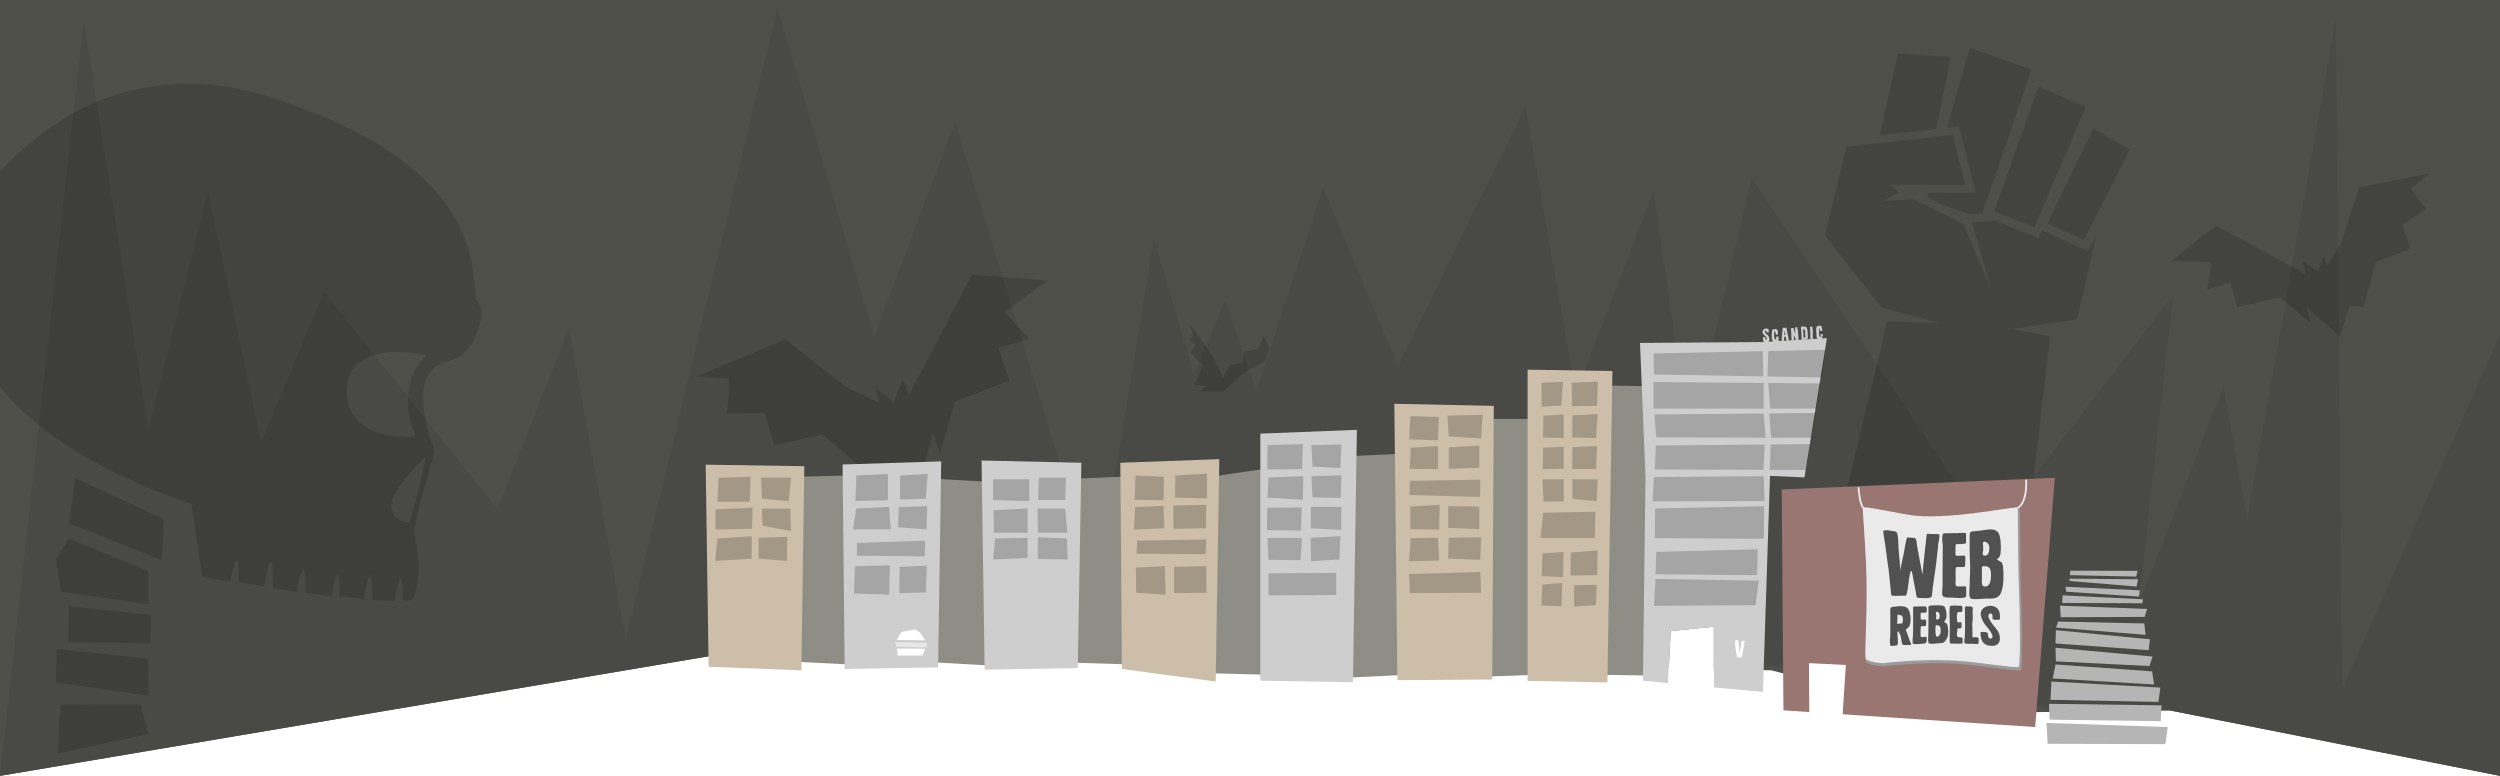 <?xml version="1.0" encoding="utf-8"?>
<!-- Generator: Adobe Illustrator 15.0.2, SVG Export Plug-In  -->
<!DOCTYPE svg PUBLIC "-//W3C//DTD SVG 1.1//EN" "http://www.w3.org/Graphics/SVG/1.1/DTD/svg11.dtd">
<svg version="1.1"
	 xmlns="http://www.w3.org/2000/svg" xmlns:xlink="http://www.w3.org/1999/xlink" xmlns:a="http://ns.adobe.com/AdobeSVGViewerExtensions/3.0/"
	 x="0px" y="0px" width="1450px" height="450px" viewBox="23 0 1450 450" overflow="visible" enable-background="new 23 0 1450 450"
	 xml:space="preserve">
<defs>
</defs>
<rect x="23" y="0" fill="#FFFFFF" width="1450" height="450"/>
<polyline fill="#4F4F4A" points="1473,0 23,0 23,450 477.5,373.3 1050.5,388.8 1144.6,413.8 1281.3,412 1473,450 1473,0 "/>
<polygon fill="#494945" points="386,370.3 353,190.3 311.5,295.3 211,169.3 174.5,256.3 143.5,110.8 109,248.8 71.5,11.8 23,450 
	468.5,374.8 469.6,374.8 477.5,373.3 540.6,375 986,376.3 1226.7,412.7 1281.3,412 1473,450 1473.4,193.3 1381.4,399.7 1377.8,11 
	1326.4,300 1312.6,224 1263.4,350.7 1283.3,171.3 1177.3,309.3 1039,103.3 1003,254.8 982,110.8 937,227.8 907.7,61.7 833.9,212.4 
	790.4,108.8 751.7,226.7 733.6,174.5 715.5,217.2 692.3,138.2 659.3,338.9 577,71 530,195 474,4.3 "/>
<polygon fill="#8E8E87" points="935.2,237.8 934.4,223.3 977.8,224 978.2,391.8 953,391.4 "/>
<polygon fill="#CECECE" points="1044.7,198.4 974.2,198.9 977.4,276.9 975.9,394.8 990.5,396.2 992,366 1017,363.5 1017,398.7 
	1045.5,401.3 1049.6,276 1069.6,276.9 1082.6,196.1 "/>
<polygon fill="#FFFFFF" points="992,366 990.5,396.2 1017,398.7 1017,363.5 "/>
<path opacity="0.15" d="M1233.9,145.6l-4.2-1.9l-21.2-9.6l-1.1-0.5l-0.1,0.2l-1.9,4.3l-4.4-1.8l-21-8.4l-13.3,1l11.2,39.1
	l-16.2-38.2l-29.4-14.3l-16.7,1.1l8.9-5.1l-6.5-4.4l44.8,0.2l-7.3-29l-61.6,6.8l-12.5,51.4l32.9,41.9l33.6,9l-30.2-1.1l-24.5,101.3
	L1199,308l13.1-112.9l-22.3-4.3l37.8-5.5l11.4-49.5l-2.8,5.6L1233.9,145.6z M1154.6,33l-30.8-2l-10.5,47.4l32.7-3.6L1154.6,33z
	 M1155.2,73.7l4-0.4l1,3.9l7.3,29l1.4,5.7l-5.9,0l-21.4-0.1l-0.8,2.7l9.7,4.7l14.8,5.1l1.1-0.1l6.3-0.5l28.6-83.3l-35.8-12.7
	L1152.3,74L1155.2,73.7z M1202.9,131.8l29.9-69.8l-27.5-11.8l-25.6,72.4L1202.9,131.8z M1231.7,139.2l26.5-52.4l-21.1-12.2l-26.6,55
	L1231.7,139.2z"/>
<polygon opacity="0.15" points="426.8,218.4 446.1,219.6 444.7,239.7 466.6,239.5 472.1,258.3 500.2,252 527.5,275.6 535.9,268.6 
	555.3,284.4 564.1,250.7 568.2,263.2 577,232.8 608.3,220.8 602.2,201.8 620.1,196.5 605.5,181 630.6,162.7 586.7,159.3 550.3,229 
	546.6,219.9 541.4,233 531.1,225.5 533,233.6 513.6,224.4 478.6,196.8 "/>
<polygon opacity="0.15" points="1432.4,100.5 1420.9,109.4 1430.2,121.2 1416.5,130.3 1421,144.3 1400.9,152.1 1393.9,178.2 
	1385.7,177.4 1380.3,195.3 1360.7,178.1 1363.4,187.6 1345.2,172.4 1320.7,178.1 1316.5,163.7 1303.2,167.9 1305.7,152.2 
	1282.5,151.3 1308.3,130.8 1360.1,158.8 1358.7,151.6 1367.3,157.6 1370.6,148.6 1372.8,154.4 1381,140.6 1391.2,108.7 "/>
<polygon opacity="0.15" points="713.2,188 715.1,195 712.5,196.8 716.7,200.2 713.4,204.6 720.8,211.8 715.8,223.3 722.6,224 
	719.2,227 732.4,227 744.4,216.1 756.3,209.9 759.2,202 755.9,194.8 752.8,202.5 744.9,203.9 743.6,210.5 736.5,211.6 732.5,218.9 
	725.9,205.9 "/>
<path opacity="0.15" d="M299.1,173.9c-0.2-7.7-1.8-14.4-2.4-21.6c-0.4-1.7-0.7-3.3-1.2-4.8c-4.9-18.4-14.4-31.6-26-43
	c-22.5-22.2-55.9-37.1-88.8-47.8c-16.7-5.4-36.9-9.7-59.4-7.7C86,52.1,62,65.3,41.3,82.2c-9.8,8.4-19.4,17.6-27.4,28.1
	c-6,7.8-10.2,19.5-12.3,32.5c-3.8,22.8-1,49.4,10.2,65.7c8.6,14.7,19.8,26.6,32.4,37c25.3,20.6,56.1,35.3,89.8,46.8
	c2.4,13.7,5.7,41.7,6.6,42.2c0.9,0.5,15.9,2.9,15.9,2.9s2.7-13,3.9-12.7c1.3,0.3,1,12.9,1,12.9l14.9,2.5c0,0,2.4-14.5,3.9-14.3
	c1.5,0.2,0.8,15.3,0.8,15.3l14,2.2c0,0,2.4-13.6,4.1-13c1.7,0.6,0.9,13.5,0.9,13.5l15.5,2.1c0,0,2-13.1,3.5-12.7
	c1.5,0.4,0.7,12.5,0.7,12.5l14.3,1.8c0,0,2.7-14.4,3.7-14c1,0.4,1.4,14.6,1.4,14.6l12.9,0.3c0,0,2.1-12.9,3.4-12.7
	c1.3,0.2,1.2,12.5,1.2,12.5s4.3,0.5,5.7-0.4c3.6-7.1,4.2-20.4,2.5-30.8c-0.5-2.7-1.9-6.5-1.5-9c1.7-12.2,6.2-25.2,9.3-37.1
	c0.8-2.9,2.4-7.1,2.3-9.6c-0.2-2.7-2.1-5.6-2.9-8.3c-3.9-14.8-7.6-34.8,5.7-41.6c5.1-2.6,11.7-2.7,15-7.3c4.9-4.8,7.6-11.8,9.4-19.5
	C302.8,181.3,301.9,176.2,299.1,173.9z M260.5,303.2c-7.6-0.2-12.9-7.3-9.4-15c4-8.9,11.8-16,18-22.7c0.1-0.2,0.4-0.2,0.7-0.2
	C267.5,277.9,264.1,291.1,260.5,303.2z M261.6,246.5c0.4,1.4,2.7,4.9,2,6.1c-0.9,1.6-7.5,0.7-9.4,0.5c-17.5-1-33-10-29.5-31.8
	c2.8-17.3,27.8-20,45.5-14.9C260.8,214.4,256.8,230.4,261.6,246.5z"/>
<polygon opacity="0.15" points="66.5,277.2 118.1,301.1 116.9,324.8 63.1,303.5 "/>
<polygon opacity="0.15" points="62.7,312.4 109,331 109,350.5 58.4,343.2 55.4,324.6 "/>
<polygon opacity="0.15" points="62.9,351.6 62.6,372.4 110.1,373.2 110.7,356.7 "/>
<polygon opacity="0.15" points="55.9,376.4 55.4,395.8 109.3,403.6 108.8,382 "/>
<polygon opacity="0.15" points="58.1,408.7 56.4,437.1 109.1,425.7 104.5,408.5 "/>
<polygon fill="#997671" points="1056.4,283.9 1057.4,412 1203.4,421.7 1214.8,277.1 "/>
<polygon fill="#8E8E87" points="567,277.8 595.5,279.4 595.5,385.9 567,384.3 "/>
<polygon fill="#8E8E87" points="647.5,277.6 675.8,276.4 676.2,385.3 646.8,384.4 "/>
<polygon fill="#8E8E87" points="727.5,276.2 756,272 756,391.3 725.3,390.5 "/>
<polygon fill="#8E8E87" points="806.7,264.5 835.8,263.2 836.1,391.5 805.5,393 "/>
<polygon fill="#8E8E87" points="887.2,243 910.7,243 910.4,391.5 888.2,392.3 "/>
<polygon fill="#8E8E87" points="487.3,276.5 514.9,275.8 514,385.3 485.6,383.9 "/>
<path fill="#CECECE" d="M1047,193.3c0.2,0.2,0.9,0.7,1.1,0.9c0.5,0.6,0.8,0.7,1,1.6c0,0.2,0.1,0.3,0.1,0.4c0,0.2,0.1,0.4,0.1,0.5
	c0,0.5-0.1,0.9-0.2,1.1c-0.1,0.1-0.2,0.2-0.3,0.3c-0.1,0.1-0.4,0.2-0.4,0.2c0,0-0.5,0.2-0.9,0.2l-0.1,0c-0.4,0-0.7,0-0.8,0
	c-0.5-0.1-0.8-0.4-1-1.1l-0.1-0.7l0-0.6c0-0.2,0,0,0-0.2l0-0.2c0-0.1,0-0.1,0.1-0.1l1.2-0.1c0,0,0.1,0.1,0.1,0.1l0,0.3l0,0.5
	c0,0.1,0,0.2,0,0.2c0,0.1,0.1,0.3,0.1,0.3c0,0,0.2,0.1,0.2,0.1l0,0l0.1,0c0.2-0.1,0.3-0.2,0.3-0.2c0.1-0.1,0.1-0.3,0.1-0.3l0,0
	c0-0.1,0-0.1,0-0.2c0-0.1-0.2-0.7-0.4-0.9c-0.3-0.4-0.5-0.5-0.8-0.8c-0.1-0.1-0.1-0.1-0.2-0.2c-0.1,0-0.1,0-0.1-0.1c0,0,0,0,0,0v0
	c0,0,0,0,0,0c0,0-0.2-0.2-0.3-0.3c-0.2-0.2-0.3-0.1-0.4-0.5c-0.1-0.2-0.2-0.5-0.2-0.9c0-0.1,0-0.1,0-0.2c0-0.2,0.1-0.6,0.1-0.6
	c0,0,0.1-0.1,0.1-0.1c0,0,0,0,0,0l0,0c0,0,0.1-0.1,0.1-0.2c0.1-0.3,0.3-0.3,0.4-0.5c0.1-0.1,0.1-0.1,0.1-0.1c0.1-0.1,0.5-0.3,1-0.4
	l0.1,0c0.5,0,0.9,0.1,1.1,0.2c0.1,0,0.2,0.1,0.2,0.1c0.1,0.1,0.2,0.2,0.2,0.2c0,0.1,0,0.1,0.1,0.2c0,0,0.1,0.3,0.1,0.4l0,0.1
	c0,0.1,0,0.2,0,0.2l0,0.3l0,0.1c0,0.1,0,0.2,0,0.3c0,0.1-0.1,0.2-0.2,0.2l-0.9,0l-0.1,0c-0.1,0-0.1,0-0.2-0.2l0-0.1
	c0-0.1,0-0.1,0-0.1l0-0.2c0-0.1,0-0.1,0-0.1c-0.1-0.1-0.1-0.2-0.2-0.3c-0.1-0.1-0.1-0.1-0.2-0.1c-0.1,0-0.2,0.1-0.3,0.2
	c-0.1,0.1-0.1,0.2-0.1,0.3c0,0.1,0,0.2,0,0.3c0,0,0,0,0,0c0,0.1,0,0,0,0.1L1047,193.3z"/>
<path fill="#CECECE" d="M1052.2,196.1c0.1,0.2,0.2,0.6,0.3,0.7c0.1,0.1,0.2,0.1,0.3,0.1c0.1,0,0.2,0,0.3,0l0,0
	c0.1-0.1,0.1-0.1,0.1-0.1c0,0,0,0,0,0l0-0.2l0-0.1l0-0.2l0-0.4l0,0c0,0,0,0,0,0l0-0.5c0-0.2,0.2-0.2,0.2-0.2l1.1,0
	c0,0,0.1,0.1,0.1,0.1l0,0c0,0,0,0,0,0l0,1.1l0,0.1l0,0.6c0,0.4,0,0.6-0.1,0.8c-0.1,0.1-0.1,0.2-0.1,0.2c-0.1,0.1-0.2,0.1-0.2,0.2
	l-0.5,0.1l-1.3,0.1c-0.5-0.1-0.5-0.1-0.7-0.2c-0.1-0.2-0.2-0.2-0.3-0.4c0-0.1-0.2-0.2-0.2-0.2c0-0.1-0.1-0.2-0.1-0.2
	c0-0.1-0.1-0.1-0.1-0.2c0-0.1-0.1-0.1-0.1-0.2c0-0.1-0.1-0.1-0.1-0.2c0-0.1,0-0.3-0.1-0.4c0-0.2,0-0.4-0.1-0.6c0-0.4,0-0.8,0-1.2
	c0-0.1,0-0.2,0-0.2c0,0,0,0,0,0l0,0c0,0,0-1.1,0.1-2l0,0l0-0.2c0-0.1,0-0.1,0-0.1c0,0,0,0,0,0c0,0,0-0.4,0.1-0.5l0-0.1
	c0-0.1,0.1-0.1,0.1-0.1c0-0.1,0-0.2,0.1-0.2c0-0.1,0.1-0.1,0.1-0.1c0.1-0.1,0.6-0.2,1.2-0.3c0.5,0,1,0,1.2,0.1
	c0.1,0.1,0.2,0.1,0.2,0.1c0.2,0.1,0.2,0.2,0.2,0.3c0,0.1,0.1,0.1,0.1,0.2c0,0.1,0,0.2,0.1,0.3c0,0.1,0,0.1,0,0.1
	c0,0.1,0,0.2,0.1,0.2c0,0.2,0,0.3,0,0.4l0,0.2c0,0.1,0,0.3,0,0.5c0,0.1,0.1,0.7,0,0.7l-1.2,0.1c-0.1,0-0.1-0.2-0.1-0.2l0-0.1l0-0.3
	c-0.1-0.3,0-0.4-0.1-0.6c0-0.1-0.1-0.3-0.1-0.5c0,0-0.1-0.2-0.3-0.2c-0.1,0-0.3,0.2-0.3,0.2c0,0-0.1,0.2-0.1,0.2c0,0.1,0,0.1,0,0.1
	l0,0.2l0,0.2l0,0l0,0.5c0,0.2,0,0.3,0,0.4c0,0.3,0,0.4,0,0.7l0,0.2c0,0.1,0,0.2,0,0.2c0,0,0,0.1,0,0.2c0,0,0,0,0,0l0,0.2
	C1052.2,195.6,1052.2,195.9,1052.2,196.1z"/>
<path fill="#CECECE" d="M1059.5,191.9l0,0.1c0,0.1,0,0.1,0,0.2c0,0.1,0.1,0.3,0.1,0.3c0.1,0.6,0.2,1.3,0.4,2.1
	c0,0.1,0.1,0.1,0.1,0.2l0,0.2c0.1,0.4,0.2,0.7,0.2,1.1l0,0.1c0,0,0,0.2,0.1,0.3l0.1,0.5l0,0.1l0,0l0.1,0.5c0,0,0,0,0,0l-1.3,0.1
	c-0.1,0-0.2-0.3-0.2-0.4c-0.1-0.2-0.1-0.3-0.1-0.4c-0.1-0.7-0.2-1-0.3-1.6l-0.8,0c0,0-0.1,0.4-0.1,0.4c0,0,0,0.2,0,0.3l0,0.1
	c0,0.1,0,0.2,0,0.3c0,0.5-0.1,0.8-0.1,1.3c0,0,0,0,0,0l0,0l-0.7,0l0,0l-0.2,0c-0.4,0-0.5,0-0.5-0.1l0,0l0.1-0.6l0-0.4c0,0,0,0,0-0.1
	c0,0,0,0,0,0c0-0.1,0-0.2,0-0.3c0-0.2,0-0.1,0-0.2c0.1-1.2,0.2-2,0.3-3.1l0.1-0.7l0-0.2c0-0.6,0.2-1.2,0.2-1.7
	c0-0.2,0.1-0.2,0.2-0.2l0.7,0l0.2,0.1l0.2-0.1l0.8,0c0.1,0,0.1,0,0.1,0c0,0.1,0,0.1,0,0.1C1059.2,190.9,1059.4,191.4,1059.5,191.9z
	 M1058.6,194.2c0,0-0.1-0.7-0.2-1.1c0-0.2-0.1-0.3-0.1-0.4l0,0l0-0.1l0,0c0-0.1-0.1-0.1-0.1-0.2c-0.1-0.2-0.1-0.6-0.1-0.6l-0.2,2.5
	L1058.6,194.2z"/>
<path fill="#CECECE" d="M1065.8,191.3c0,0.1,0,0.2,0,0.3l0.1,1.1l0,0.1c0,0.2,0,0.4,0.1,0.6c0,0.3,0,0.6,0,0.9l0.1,1.1l0,0.3l0,0.1
	l0,0.6c0,0.2,0,0.4,0,0.5l0,0.1c0,0.1,0,0.2-0.1,0.2l-1.3,0.1c-0.1,0-0.2-0.3-0.2-0.4c0-0.2-0.1-0.2-0.1-0.3c0-0.1-0.1-0.2-0.1-0.2
	l-0.9-2.1l0,0l0,0.1c0,0.1,0,0.1,0,0.1l0.1,2.7c0,0.1,0,0.1-0.1,0.1l-1.2,0.1c-0.1,0-0.1-0.1-0.1-0.1l-0.1-1.8l0-0.1c0,0,0,0,0,0v0
	l0-0.6l-0.1-1.6l0-0.2l0-0.6l-0.1-1.4l0,0l0-0.4c0-0.2,0-0.3,0.1-0.3l0,0c0,0,0,0,0,0l1.2-0.1c0.1,0,0.2,0.2,0.2,0.2
	c0.1,0.1,0.1,0.2,0.1,0.3c0.1,0.3,0.1,0.5,0.1,0.6c0,0,0.7,2.2,0.7,2.2c0,0.1,0.1,0.2,0.1,0.2c0-0.1,0-0.1,0-0.1l0-0.1l0,0l-0.2-3.6
	c0-0.1,0.2-0.1,0.2-0.1l0,0l0.3,0l0.8,0l0,0.1c0.1,0.1,0.1,0.2,0.1,0.3v0l0,0.4c0,0.1,0,0.2,0,0.3
	C1065.7,191,1065.8,191.2,1065.8,191.3z"/>
<path fill="#CECECE" d="M1070.8,190.1c0.1,0.1,0.1,0.1,0.1,0.2c0,0.1,0.1,0.1,0.1,0.1c0.1,0.2,0.1,0.4,0.2,0.6
	c0,0.1,0.1,0.3,0.1,0.3c0,0,0.2,2,0.2,2.6l0.1,1.1c0,0.2,0,0.4,0,0.5c0,0.4-0.2,0.7-0.3,1c-0.3,0.5-1,0.6-1.7,0.6l-0.5,0
	c-0.4,0-0.6,0-0.9,0c-0.2,0-0.3,0-0.3-0.3l0-0.9c0-0.4,0-0.9,0-1.2c-0.1-1.4-0.2-2.7-0.3-4l0-0.9c0-0.1,0-0.2,0-0.2
	c0.1-0.1,0.1-0.1,0.3-0.1c0.2-0.1,0.3-0.1,0.5-0.1c0.8,0,2.2,0,2.4,0.5C1070.8,190,1070.8,190.1,1070.8,190.1z M1069.2,195.9
	c0.2,0,0.6-0.1,0.6-0.1c0.2-0.1,0.2-0.2,0.3-0.3c0.1-0.1,0.1-0.3,0-0.4c0-0.4-0.1-0.9-0.1-1.3l0-0.1l0-0.5c0-0.5-0.1-0.8-0.1-1.4
	c0-0.2,0-0.2,0-0.2c-0.1-0.3-0.1-0.3-0.2-0.4c-0.1-0.2-0.5-0.3-0.7-0.3c-0.1,0-0.1,0-0.1,0.1l0,0.3c0,0,0,0,0,0l0,0.5
	c0,0.2,0,0.4,0,0.5l0,0.5c0,0.3,0.1,0.6,0.1,0.8l0,0.5l0,0.9l0,0.3C1069.2,195.4,1069.2,195.7,1069.2,195.9L1069.2,195.9z"/>
<path fill="#CECECE" d="M1074.4,191.7l0,0.5c0,0.3,0,0.5,0,0.7c0,0.1,0,0.1,0,0.2c0,0.1,0,0.2,0,0.3l0,0.6l0,0.5c0,0.1,0,0.3,0,0.4
	l0,0.3l0,0.2l0,0.8c0,0,0,0,0,0.1v0l0,0.6c0,0,0,0-0.1,0l0,0l-0.8,0c0,0,0,0-0.1,0l-0.3,0c-0.1,0-0.1-0.1-0.1-0.2c0-0.1,0-0.2,0-0.3
	l0-0.7c0,0,0-0.9,0-1.5c0,0,0-0.1,0-0.1c0-0.8,0-1.2-0.1-2c0-0.1,0-0.2,0-0.3c0,0,0-0.1,0-0.1c0-0.2,0-0.5,0-0.5l0-0.1l-0.1-1.4
	c0-0.2,0.3-0.2,0.3-0.2l1-0.1c0.1,0,0.1,0.2,0.1,0.3l0.1,1.3l0,0.2L1074.4,191.7z"/>
<path fill="#CECECE" d="M1079.9,194.8c0,0.6,0,1.1-0.1,1.4c-0.1,0.3-0.1,0.3-0.2,0.4c-0.1,0.1-0.3,0.1-0.3,0.1l-0.2,0l0,0l0,0
	l-0.5,0c-0.3,0-0.6,0-0.8,0c-0.2,0-0.4,0-0.5-0.1c-0.1,0,0,0-0.1-0.1c0,0-0.1-0.1-0.1-0.1c-0.1,0-0.1-0.1-0.1-0.2
	c-0.1-0.1-0.1-0.1-0.1-0.1c-0.1-0.2-0.2-0.2-0.2-0.3c-0.1-0.2-0.1-0.4-0.1-0.5l0,0l0-0.2c0-0.1,0-0.2,0-0.2c0-0.4-0.1-0.8-0.1-1.1
	l-0.1-1.1c0-0.6,0-1.2,0-1.6c0-0.2,0-0.5,0-0.6c0-0.3,0.1-0.6,0.2-0.8c0.1-0.2,0.1-0.2,0.2-0.3l0.1-0.1v0c0.2-0.2,0.7-0.3,1.2-0.4
	c0.5,0,0.9,0,1.1,0.1c0.2,0.2,0.3,0.5,0.4,0.8c0.1,0.3,0.1,0.5,0.2,0.7l0.1,1.1c0,0.1,0,0.2,0,0.2c0,0.1,0,0.1,0,0.1l-1.1,0.1
	c-0.2,0-0.2-0.1-0.2-0.1c0-0.1,0-0.2,0-0.3c0-0.1,0-0.1,0-0.1l0-0.3c0-0.1-0.1-0.5-0.1-0.5c0-0.1-0.1-0.2-0.2-0.2
	c-0.1,0-0.2,0.1-0.2,0.3c0,0,0,0,0,0v0c0,0,0,0.6,0,0.6c0,0.3,0,0.8,0,1v0v0c0,0.1,0,0.1,0,0.1l0,0.6c0,0.1,0,0.2,0,0.2
	c0,0.1,0,0.2,0,0.3c0,0.4,0.1,0.6,0.1,0.8c0,0.2,0,0.3,0.1,0.5c0,0.2,0.1,0.4,0.2,0.6c0.1,0.1,0.2,0.1,0.2,0.1
	c0.1,0,0.2-0.2,0.2-0.2c0-0.1,0.1-0.3,0.1-0.3c0-0.1,0-0.2,0-0.2c0-0.3,0-0.5,0-0.8c0,0,0-0.2,0-0.2c0-0.1,0.3-0.1,0.3-0.1l0.5,0
	l0.3,0c0.2,0,0.2,0,0.2,0.1l0,0.1l0,0.1l0,0.7L1079.9,194.8z"/>
<polygon fill="#CCBEA8" points="434,386.7 432.3,269.5 489.5,270.4 487.8,388.8 "/>
<polygon fill="#CECECE" points="511.7,269.4 512.9,388 567.1,387.1 568.9,267.6 "/>
<polygon fill="#CECECE" points="592.3,267.1 594.1,388.4 648.1,387.5 650.2,268.4 "/>
<polygon fill="#CCBEA8" points="672.8,268.4 673.7,388 728.1,395.3 730.2,266.3 "/>
<polygon fill="#CECECE" points="754,251.5 754,394.8 807.7,395.7 810,249.3 "/>
<polygon fill="#CCBEA8" points="831.7,234.2 833.5,394.5 888.5,394.1 889.4,235.4 "/>
<polygon fill="#CCBEA8" points="909,214.4 909,394.9 955.3,395.8 958.2,215.2 "/>
<polygon opacity="0.2" fill="#020202" points="982.1,205 982.3,217.2 1079.6,218.9 1081.8,202.9 "/>
<polygon opacity="0.2" fill="#020202" points="982,221.6 1078.9,222.4 1076.6,237 982,237 "/>
<polygon opacity="0.2" fill="#020202" points="982.6,240.4 983.6,253.7 1073.6,253.9 1076.2,239.5 "/>
<polygon opacity="0.2" fill="#020202" points="983.4,258.4 982.8,272.3 1070.5,272.6 1073.1,257.6 "/>
<polygon opacity="0.2" fill="#020202" points="982.3,276.7 981.5,290.8 1046.4,290.6 1046,276.2 "/>
<polygon opacity="0.2" fill="#020202" points="983,294.9 982.8,312.1 1046,312.5 1046.2,293.6 "/>
<polygon opacity="0.2" fill="#020202" points="983.6,320.1 983.2,333.1 1042.1,333.6 1042.5,318.6 "/>
<polygon opacity="0.2" fill="#020202" points="983.2,335.8 1043.1,336.8 1041.2,351 982.3,351.4 "/>
<polygon fill="#CECECE" points="1049.4,273.6 1050,256.3 1046.7,255.6 1045.8,272.8 "/>
<polygon fill="#CECECE" points="1045.8,239 1047.2,254.5 1050.3,254.4 1049.1,238.8 "/>
<polygon fill="#CECECE" points="1046,220.4 1046,237.4 1049.8,237.4 1048.4,220.4 "/>
<polygon fill="#CECECE" points="1045.3,201.7 1045.8,218.9 1048.1,219.1 1048.7,201.1 "/>
<polygon opacity="0.2" fill="#020202" points="439.7,277.1 439.2,291 457.9,291 458.3,276.5 "/>
<polygon opacity="0.2" fill="#020202" points="464.4,277 464.9,289.2 480.5,290.7 481.8,277 "/>
<polygon opacity="0.2" fill="#020202" points="438,295.4 459.5,294.5 459.2,306.7 438,307.1 "/>
<polygon opacity="0.2" fill="#020202" points="464.9,295 465.3,305 481.8,308 481.4,295 "/>
<polygon opacity="0.2" fill="#020202" points="439.1,312.3 459,311 459,324 437.8,325.3 "/>
<polygon opacity="0.2" fill="#020202" points="463,311.9 463,324 479.4,325.3 479.6,311.4 "/>
<polygon opacity="0.2" fill="#020202" points="519.7,275.8 519.1,290.6 538,290.1 538,274.9 "/>
<polygon opacity="0.2" fill="#020202" points="545,275.8 545,289.7 559.9,289.3 561.1,274.9 "/>
<polygon opacity="0.2" fill="#020202" points="519.6,294.9 538.7,294 539.6,307 517.8,307 "/>
<polygon opacity="0.2" fill="#020202" points="544.3,294.1 543.9,305.8 560.4,307.1 560.8,293.6 "/>
<polygon opacity="0.2" fill="#020202" points="520,314.9 520,322.3 559.3,322.7 559.6,313.6 "/>
<polygon opacity="0.2" fill="#020202" points="518.9,328.4 518.3,344.2 538.7,344.9 539.1,327.9 "/>
<polygon opacity="0.2" fill="#020202" points="544.8,328.8 544.6,344 560,343.6 560.6,328.1 "/>
<polygon opacity="0.2" fill="#020202" points="599,278 599,290.1 620,290.6 620,278 "/>
<polygon opacity="0.2" fill="#020202" points="625.6,277 625.1,290 640.8,290 641.2,277 "/>
<polygon opacity="0.2" fill="#020202" points="599.3,295.9 599.5,309 619,309 619,294.9 "/>
<polygon opacity="0.2" fill="#020202" points="624.7,295 625.1,309 642.1,309 640.8,295 "/>
<polygon opacity="0.2" fill="#020202" points="600.2,312.3 619,311.9 619,323.6 599,324.5 "/>
<polygon opacity="0.2" fill="#020202" points="625,311.6 625,324.2 642.3,324.5 641.8,312.3 "/>
<polygon opacity="0.2" fill="#020202" points="681.6,275.8 681.1,289.9 697.9,290.1 698.1,276.5 "/>
<polygon opacity="0.2" fill="#020202" points="704.7,275.8 704.5,288.6 723,289.1 723,274.7 "/>
<polygon opacity="0.2" fill="#020202" points="681.4,294.1 697.9,293.4 698.3,306.4 680.7,307.1 "/>
<polygon opacity="0.2" fill="#020202" points="703.5,293.2 703.7,306.7 722.4,306.4 722.6,292.8 "/>
<polygon opacity="0.2" fill="#020202" points="682.5,313.6 682.2,321.2 722.2,321.4 722.6,312.9 "/>
<polygon opacity="0.2" fill="#020202" points="681.8,329.2 682,343.8 699,344.9 698.7,328.4 "/>
<polygon opacity="0.2" fill="#020202" points="704,328.8 704,344 722.7,343.8 722.6,328.4 "/>
<polygon opacity="0.2" fill="#020202" points="758.2,258.2 758,272.3 778.2,272.1 778.7,257.6 "/>
<polygon opacity="0.2" fill="#020202" points="783.6,258.2 784.3,270.6 800.4,271.5 801,257.8 "/>
<polygon opacity="0.2" fill="#020202" points="758.7,276.9 758.2,288.6 778.7,289.9 778.9,276.2 "/>
<polygon opacity="0.2" fill="#020202" points="783.6,276.2 784.3,288.4 800.6,288.8 801,275.6 "/>
<polygon opacity="0.2" fill="#020202" points="758,294.5 757.8,307.5 777.6,307.7 778,294.3 "/>
<polygon opacity="0.2" fill="#020202" points="783.2,294 783.3,306.4 801,307.3 801,294 "/>
<polygon opacity="0.2" fill="#020202" points="758.2,312 758.7,324.7 777.3,324.9 778.2,312 "/>
<polygon opacity="0.2" fill="#020202" points="783.2,311.9 783.4,325.5 799.9,324.5 800.4,311 "/>
<polygon opacity="0.2" fill="#020202" points="758.7,332.5 758.8,345.3 798,345.1 798,332.3 "/>
<polygon opacity="0.2" fill="#020202" points="841,241.3 840.3,254.8 857,255.4 857.5,241.9 "/>
<polygon opacity="0.2" fill="#020202" points="862.5,241.1 863.3,253.2 882,254.3 882.9,240.6 "/>
<polygon opacity="0.2" fill="#020202" points="841.2,259.7 840.6,271.9 857,272.1 857,258.7 "/>
<polygon opacity="0.2" fill="#020202" points="863.3,259.5 863.3,271.9 881,271.3 881,258.4 "/>
<polygon opacity="0.2" fill="#020202" points="840.8,278.9 840.5,287.1 881.4,288.2 881.6,278.2 "/>
<polygon opacity="0.2" fill="#020202" points="841,293.8 841,306.9 857.7,307.1 858,292.8 "/>
<polygon opacity="0.2" fill="#020202" points="863,293.6 863,306.2 881,306.9 881,293.8 "/>
<polygon opacity="0.2" fill="#020202" points="841.2,312.1 840.3,325.5 857.7,325.1 857,311.9 "/>
<polygon opacity="0.2" fill="#020202" points="863.3,311.9 862.9,324 881.6,324.7 882,311.6 "/>
<polygon opacity="0.2" fill="#020202" points="840.3,332.9 840.8,344 882,343.8 881.6,331.8 "/>
<polygon opacity="0.2" fill="#020202" points="917,222 917.2,235.9 928.5,235.2 929.6,221.5 "/>
<polygon opacity="0.2" fill="#020202" points="934.6,222 934.8,235.6 949.3,235.4 949.8,221.3 "/>
<polygon opacity="0.2" fill="#020202" points="918.2,241.1 918,253.7 930,254.1 930,240.4 "/>
<polygon opacity="0.2" fill="#020202" points="935,240.9 934.8,253.7 948.7,254.1 949.6,240.2 "/>
<polygon opacity="0.2" fill="#020202" points="918,259.7 917.8,272.1 930,271.9 930,259.1 "/>
<polygon opacity="0.2" fill="#020202" points="935,259.4 934.8,272 948.7,272 949.3,258.7 "/>
<polygon opacity="0.2" fill="#020202" points="917.6,278 918.3,290.9 930,290.8 930,278 "/>
<polygon opacity="0.2" fill="#020202" points="935,278 935,289.3 949.1,290.7 949.6,278 "/>
<polygon opacity="0.2" fill="#020202" points="918.1,297.4 916.5,312 948,312 948.3,296.8 "/>
<polygon opacity="0.2" fill="#020202" points="917.6,321 917.2,334.2 929.6,334.7 929.8,320.1 "/>
<polygon opacity="0.2" fill="#020202" points="934.1,320.5 933.9,333.8 949.3,333.6 949.6,319.2 "/>
<polygon opacity="0.2" fill="#020202" points="917.6,339 917,351.2 928.7,351.6 929.1,338.1 "/>
<polygon opacity="0.2" fill="#020202" points="936,339.4 936,351.8 948.6,351 949.1,339.2 "/>
<polygon fill="#FFFFFF" points="990.1,405.2 1017,405.7 1017,398.7 990.5,396.2 "/>
<path fill="#9B9B9B" d="M1131.1,299.3c21.7,3.5,62.4-5.4,63.3-4.3c0.5,0.6,0,24.4,0.8,48c0.6,16.3,1.1,44.7-0.2,45.7
	c-1.3,1-23.1-2.8-36.8-3.7c-13.3-0.8-29.1-0.1-42.3,1.4c-2.8,0.3-8.7-0.9-10.5-2.2c-1.2-0.9,0.7-20.1,0.3-47.6
	c-0.2-13.5-2.4-41.4-2.2-41.7C1104,294,1122.8,297.9,1131.1,299.3z"/>
<path fill="#FFFFFF" d="M1031.4,372.6c0,0.2,0.1,0.6,0.1,0.9c0,0.3,0,0.4,0,0.6c0,0,0,0.1,0,0.2c0.1,0.4,0.5,4.2,0.5,4.6
	c0-0.3,0.2-0.7,0.3-1.5c0,0,0-0.2,0.1-0.5c0-0.1,0-0.2,0-0.3c0-0.3,0.1-0.7,0.1-1c0-0.2,0.1-0.5,0.1-0.5l0.2-1.1
	c0-0.1,0.1-0.2,0.1-0.3v-0.1l0-0.3l0-0.1c0.1-0.8,0.2-1.2,0.3-1.5c0,0,0,0,0,0l1,0h0h0l0.7,0c0,0,0,0,0.1,0c0,0,0,0.1,0,0.2
	l-0.2,0.8l-0.1,0.7c0,0.1,0,0.1,0,0.1l0,0c-0.1,0.4-0.1,0.5-0.2,0.9c0,0.1-0.1,0.6-0.1,0.6c0,0-0.1,0.4-0.2,1.1v0
	c0,0.2-0.1,0.6-0.2,0.9v0c-0.1,0.5-0.2,1.2-0.3,1.7c0,0.1-0.1,0.2-0.1,0.2c0,0.3-0.1,0.5-0.1,0.7c0,0.2,0,0.3-0.1,0.4
	c0,0.1,0,0.2,0,0.3c0,0,0,0,0,0c0,0,0,0-0.2,0.7c0,0.2,0,0.2-0.1,0.3l0,0c0,0,0,0-0.1,0l-2.4,0c-0.1,0-0.2-0.2-0.2-0.3
	c-0.1-0.3-0.1-0.4-0.1-0.6c-0.1-0.7-0.2-1.3-0.3-1.9c-0.1-0.6-0.1-1.1-0.3-1.6c0-0.2,0-0.3,0-0.4c-0.1-0.6-0.2-1.2-0.2-1.9
	c-0.1-0.8-0.1-0.9-0.1-1.5c0-0.2,0-0.2,0-0.2l0-0.7l-0.1-0.8c0-0.1,0-0.1,0.1-0.1c0,0,0,0,0,0l0.5,0l1.1,0c0,0,0.1,0.1,0.1,0.1
	C1031.4,372.1,1031.4,372.2,1031.4,372.6z"/>
<polygon fill="#FFFFFF" points="1072.4,416.5 1072.2,384.6 1093.6,385.7 1091.5,417.9 "/>
<path fill="#EAEAEA" d="M1198.7,278.2l-1.1,0.1c0.3,4.6-0.3,13.9-4.9,16l0,0c-4.8,0-41.7,7.6-62,4.4c-7.4-1.2-23.1-4.5-26.6-4.5
	c-1.4-1.5-2.5-7.6-2.6-11.6l-1.1,0c0.1,2.1,0.8,10.3,3,12.4c0.2,4.5,2,28.3,2.2,40.4c0.4,27.2-1.5,46.1-0.3,47
	c1.8,1.3,7.6,2.5,10.4,2.2c13.1-1.5,28.6-2.2,41.8-1.4c13.5,0.8,35.1,4.6,36.3,3.6c1.2-1,0.8-29,0.2-45.1
	c-0.8-21.1-0.4-42.3-0.7-46.6C1198.3,292.7,1199,283.4,1198.7,278.2z"/>
<path fill="#B5B5B5" d="M1210,419.3l0.6,12.1l68.3,0.2l1.4-9.9L1210,419.3z M1276.2,418.3l0.5-9.2l-65.3-0.9l0.4,9.2L1276.2,418.3z
	 M1276,398.8l-63.2-3.5l-0.5,10.6l62.6,1.2L1276,398.8z M1271.2,389.4l-56-4l-1.6,8.1l58.8,3.5L1271.2,389.4z M1269.7,386.3l1.8-5.5
	l-56.3-5.1l0.2,7.9L1269.7,386.3z M1270,370.8l-54.6-5.3l-0.2,7.7l54,3.9L1270,370.8z M1266.7,361.6l-50-1.1l-1.2,3.5l51.9,4.2
	L1266.7,361.6z M1266.9,357.8l1.4-4.6l-50.5-1.9l0.4,6.7L1266.9,357.8z M1265.9,347.6l-46.6-2.3l-0.2,4.4l46.5,0.2L1265.9,347.6z
	 M1263.6,346l0.5-3.6l-43.1-2.1l0.4,2.9L1263.6,346z M1262.2,340.2l0.9-4.2l-39.9-0.4l0.2,1.4L1262.2,340.2z M1262.8,331.1l-39-0.1
	l-0.3,2.6l38.5,0.8L1262.8,331.1z"/>
<polygon fill="#FFFFFF" points="543.1,371.2 559.6,371.4 556.9,367.2 553.9,365 545.8,366.5 "/>
<polygon opacity="0.5" fill="#FFFFFF" points="542.2,372.4 542.7,375.1 560.4,375.5 560.7,372.8 "/>
<polygon fill="#FFFFFF" points="543.3,376.1 543.6,380.2 558,380.2 559.6,376.3 "/>
<path fill="#515151" d="M1184.8,329.1c-0.1-1-0.3-2.6-1.2-3.2c-0.6-0.4-1.8-0.9-2.4-1.4c0.1-0.4,0.7-0.6,0.9-0.8
	c0.7-0.7,1.1-1.7,1.2-2.6c0.3-3,0.3-5.9-0.2-8.9c-0.3-1.7-0.8-3.6-2.4-4.4c-1.9-1.1-3.1-0.7-5.1-0.6c-2.3,0.3-4.8,0.7-7.1,0.9
	c-2.3,0.2-3.1,0-3.1,2.6c0,5.1-0.1,10.2,0.2,15.2c0.3,4.5-0.2,9.1-0.2,13.6c0,1.9-0.7,5.7,0.4,7.4c0.8,1.2,7.2,0.3,8.5,0.3
	c4.6,0,8.3,0.5,9.7-4.6C1185.3,338.3,1185.1,333.5,1184.8,329.1C1184.7,328.6,1184.9,329.9,1184.8,329.1z M1173,320.1
	c0.6-0.6,0.1-4,0.1-4.9c0-2.2,3.1-0.4,3.4,0.9c0.7,1.4,0.3,4-0.5,5.3c-0.5,0.8-1,0.8-1.8,0.8C1172.7,322.3,1173,321.6,1173,320.1
	C1173,320.1,1173,320.8,1173,320.1z M1177.8,333.6c0,2.2-0.3,6.6-3.5,6.6c-2.4,0-1.8-3.3-1.8-5.1c0-1.7,0-3.5,0-5.2
	c0-1.6,0.1-1.5,1.6-1.5C1177.3,328.3,1177.8,330.5,1177.8,333.6C1177.8,333.8,1177.8,332.4,1177.8,333.6z M1143.5,345.5
	c0.6-6.9,2-13.8,2.7-20.7c0.2-1.8,0.4-3.8,0.6-5.5c0.2-1.1,0.3-2.3,0.3-3.5c0-0.6,0.5-1.5,0.4-2c0-0.5,0.9-4-0.1-4
	c-2.2,0-4.5-0.1-6.7-0.2c-0.3,0-0.6,4.3-0.7,4.6c-0.8,6.3-1.3,12.6-2,19c-1-5.5-2.1-11-3.1-16.5c-0.2-1.1-0.1-4.6-1.6-4.7
	c-1.3-0.1-2.7-0.2-4-0.3c-0.7-0.1-1.9,8.4-2.2,9.7c-0.6,3.2-1.8,7-1.8,10.3c0-2-0.4-4.1-0.5-6.1c-0.3-2.9-0.5-5.6-0.7-8.5
	c-0.1-1.3,0-8.6-1.6-8.8c-1.2-0.1-7.3-1.6-7.2-0.1c0.1,2.1,0.6,4.2,0.9,6.3c0.5,3.7,1.1,7.5,1.5,11.2c1,5.7,1.4,11.6,2,17.4
	c0.2,2.2-0.1,2.5,2.4,2.5c2,0,4.1-0.1,6.1-0.1c1.6,0,1.9-14.5,3.4-14.4c0.7,1,0.7,3,1,4.2c0.5,2.6,1,5.2,1.5,7.8
	c0.3,1.4,0.1,3.6,1.7,3.7C1136.9,346.7,1143.5,347.7,1143.5,345.5C1143.6,344.8,1143.5,346.1,1143.5,345.5z M1163.4,345.9
	c0-1.5,0-2.9,0-4.4c0-1.6-0.1-1.4-1.7-1.4c-1.1,0-2.3,0-3.4,0c-1.6,0-1-2.5-1-3.6c0-0.9-0.3-7.3,0.3-7.5c1.1-0.3,2.6-0.1,3.8-0.1
	c1.8,0,1.4-1.5,1.4-2.9c0-1.1,0.2-2.4,0-3.5c-0.1-0.5-3.7-0.1-4.2-0.1c-1.9,0-1.4-1-1.4-2.8c0-1.4-0.1-2.7,0.2-4
	c0.6,0,5.9,0.1,5.9-0.7c0-1.9,0-3.7,0-5.6c0-0.5-4.4-0.1-4.8-0.1c-2.7,0.1-5.4,0-8,0.1c-1.4,0.1-1.1,5.3-0.7,6.5
	c0,5.5-0.1,11.1-0.1,16.6c0,2.4,0,4.8,0,7.3c0,1.8-1.2,6.6,1.3,6.6c0.9,0.4,2.9,0.3,3.9,0.3C1156,346.6,1162.7,347.5,1163.4,345.9
	C1163.4,344.1,1163.2,346.2,1163.4,345.9z M1130.8,372c-0.5-1.3-0.9-2.7-1.4-4c-0.3-0.9-0.7-1.8-1.1-2.7c-0.1-0.2,1.5-1.2,1.7-1.5
	c1.8-2.1,1.3-8.8-0.4-10.8c-1.8-2.1-6.3-1.3-8.8-1c-1.9,0.2-1.4,1.6-1.4,3.2c0,1.8,0,3.6,0,5.4c0,2.3,0,4.5,0,6.8
	c0,2-0.7,5.3,0.1,7.1c0.1,0.3,3.8,0,4-0.4c0.7-1.5,0-4.9,0-6.5c0-2.1,0.7-1.8,1.3,0.1c0.7,0.3,1,3.4,1.1,4.1
	c0.2,2.2,0.7,2.5,2.6,2.3c0.9,0,2.1,0.1,2.9-0.2C1131.9,373.6,1130.8,372.3,1130.8,372C1130.6,371.5,1130.8,372,1130.8,372z
	 M1126.7,359.2c-0.1,0.4,0,2.3-0.6,2.4c-0.7,0.1-2,0-2.7,0.4c-0.1-0.8,0.3-5.5,0.1-5.6C1125.5,357.1,1126.5,356.2,1126.7,359.2
	C1126.7,359.2,1126.7,358.7,1126.7,359.2z M1139.6,351.7c-1.8,0-3.5,0-5.2,0.1c-1.6,0-1.9-0.3-1.8,1.4c0,3.7,0.1,7.4,0,11.1
	c0,1.4,0,2.8-0.1,4.2c0,1.3-0.5,3.8,0,4.8c0.4,0.8,6.9-0.1,7.2-0.2c0.9-0.2,1.1-3.2,0.6-3.6c-0.4-0.3-1.6-0.1-2,0
	c-1.6,0.1-1.4-0.5-1.4-2c0-0.5,0.1-4.3,0.2-4.3c0.2,0,3,0.2,3-0.5c0-1.7,0.8-3.4-1.2-3.4c-0.6,0-1.7,0.4-1.9-0.3
	c0-1.1-0.2-2.5,0.1-3.6c1,0,2,0,3-0.1C1140.7,355.1,1140.9,351.7,1139.6,351.7C1138.9,351.7,1140.1,351.7,1139.6,351.7z
	 M1182.9,356.6c0-4.3-4.3-6.3-8.1-4.7c-5.1,2.2-2.6,7.6-0.2,10.7c0.7,0.9,6.1,6.8,3.3,7.7c-1.6,0.5-2-1.6-1.9-2.7
	c0.1-1.4-4.3-1.2-4.3-0.8c0,4.4,1.3,7.7,6.4,7.8c5.2,0.1,5.8-4.4,3.8-8.4c-1-1.7-6.8-7.5-5.4-9.8c0.4-0.7,1.1-0.8,1.7-0.3
	c0.8,0.6,0.3,2,0.5,2.9c0.1,0.6,3,0.5,3.5,0.5C1183.4,359.6,1182.9,357.3,1182.9,356.6C1182.9,356.3,1182.9,357.1,1182.9,356.6z
	 M1152.5,362.4c-0.6-1.1-1-0.9-1.9-1.7c0.3-0.9,1.2-1.2,1.3-2.5c0.2-1.7,0.1-3.9-0.7-5.4c0-2-3.6-1.7-4.8-1.7
	c-0.6,0-4.9-0.2-4.9,0.9c0.1,2.9,0,5.8,0,8.6c0.1,2.6-0.1,5.1-0.1,7.7c0,1.4-0.3,3.3,0.2,4.7c0.3,0.8,5.1,0.1,5.9,0.1
	c3.2-0.1,3.5-0.7,4.8-3.1C1153.3,368.2,1153,364.4,1152.5,362.4C1152.4,362.3,1152.6,362.9,1152.5,362.4z M1145.9,358.1
	c0.6-0.5-0.5-2.5,0.1-3.1c0.9-0.8,1.8,0.8,2,1.4c0,0.8,0.2,2.6-0.9,2.8C1145.9,359.3,1145.9,359.6,1145.9,358.1
	C1145.9,358.1,1145.9,358.5,1145.9,358.1z M1148.6,365.6c0,1.3-0.1,2.7-1.4,3.4c-1.7,1-1.3-0.9-1.6-2c0-0.7-0.3-4.4,0.4-4.4
	C1148.1,362.7,1148.6,363.5,1148.6,365.6C1148.6,365.7,1148.6,365,1148.6,365.6z M1170.5,370c-0.6-0.6-2.7-0.3-3.5-0.4
	c0-1.5,0-3.1,0-4.6c0-1.3-0.2-3.1,0-4.4c0.4-1.9,0.1-3.9,0.1-5.8c0-1.2,0.6-2.8-0.8-3c-0.7,0-3.7-0.5-3.7,0.5
	c0,5.9,0.4,11.8-0.1,17.7c-0.1,0.8-0.3,2.2-0.1,3c0.2,0.6,4.1,0.3,4.7,0.4c0.3,0,3.3,0.3,3.3,0
	C1170.6,372.8,1170.8,370.2,1170.5,370C1170.3,369.9,1170.5,370.1,1170.5,370z M1160.9,351.4c-0.8,0-7-0.6-7,0.4
	c-0.4,3.3,0,6.6,0,9.9c0,3.3-0.1,6.6-0.1,9.9c0,2.3,1,1.6,3.2,1.7c0.4,0,4.3,0.2,4.3-0.3c0-2.5,0.7-3.4-1.9-3.4
	c-1.9,0-1.3-1.5-1.3-3.2c0.7-0.7-0.6-1.9,0.8-1.9c2.1,0,1.8-0.4,1.8-2.5c0-2.3-1.2-0.3-2.5-1.3c-0.1-0.6-0.4-4.1,0-4.5
	c0-1.7,0.8-1.2,2.3-1.2C1161.7,355.1,1161.1,351.4,1160.9,351.4C1160.1,351.5,1161,351.4,1160.9,351.4z"/>
</svg>
